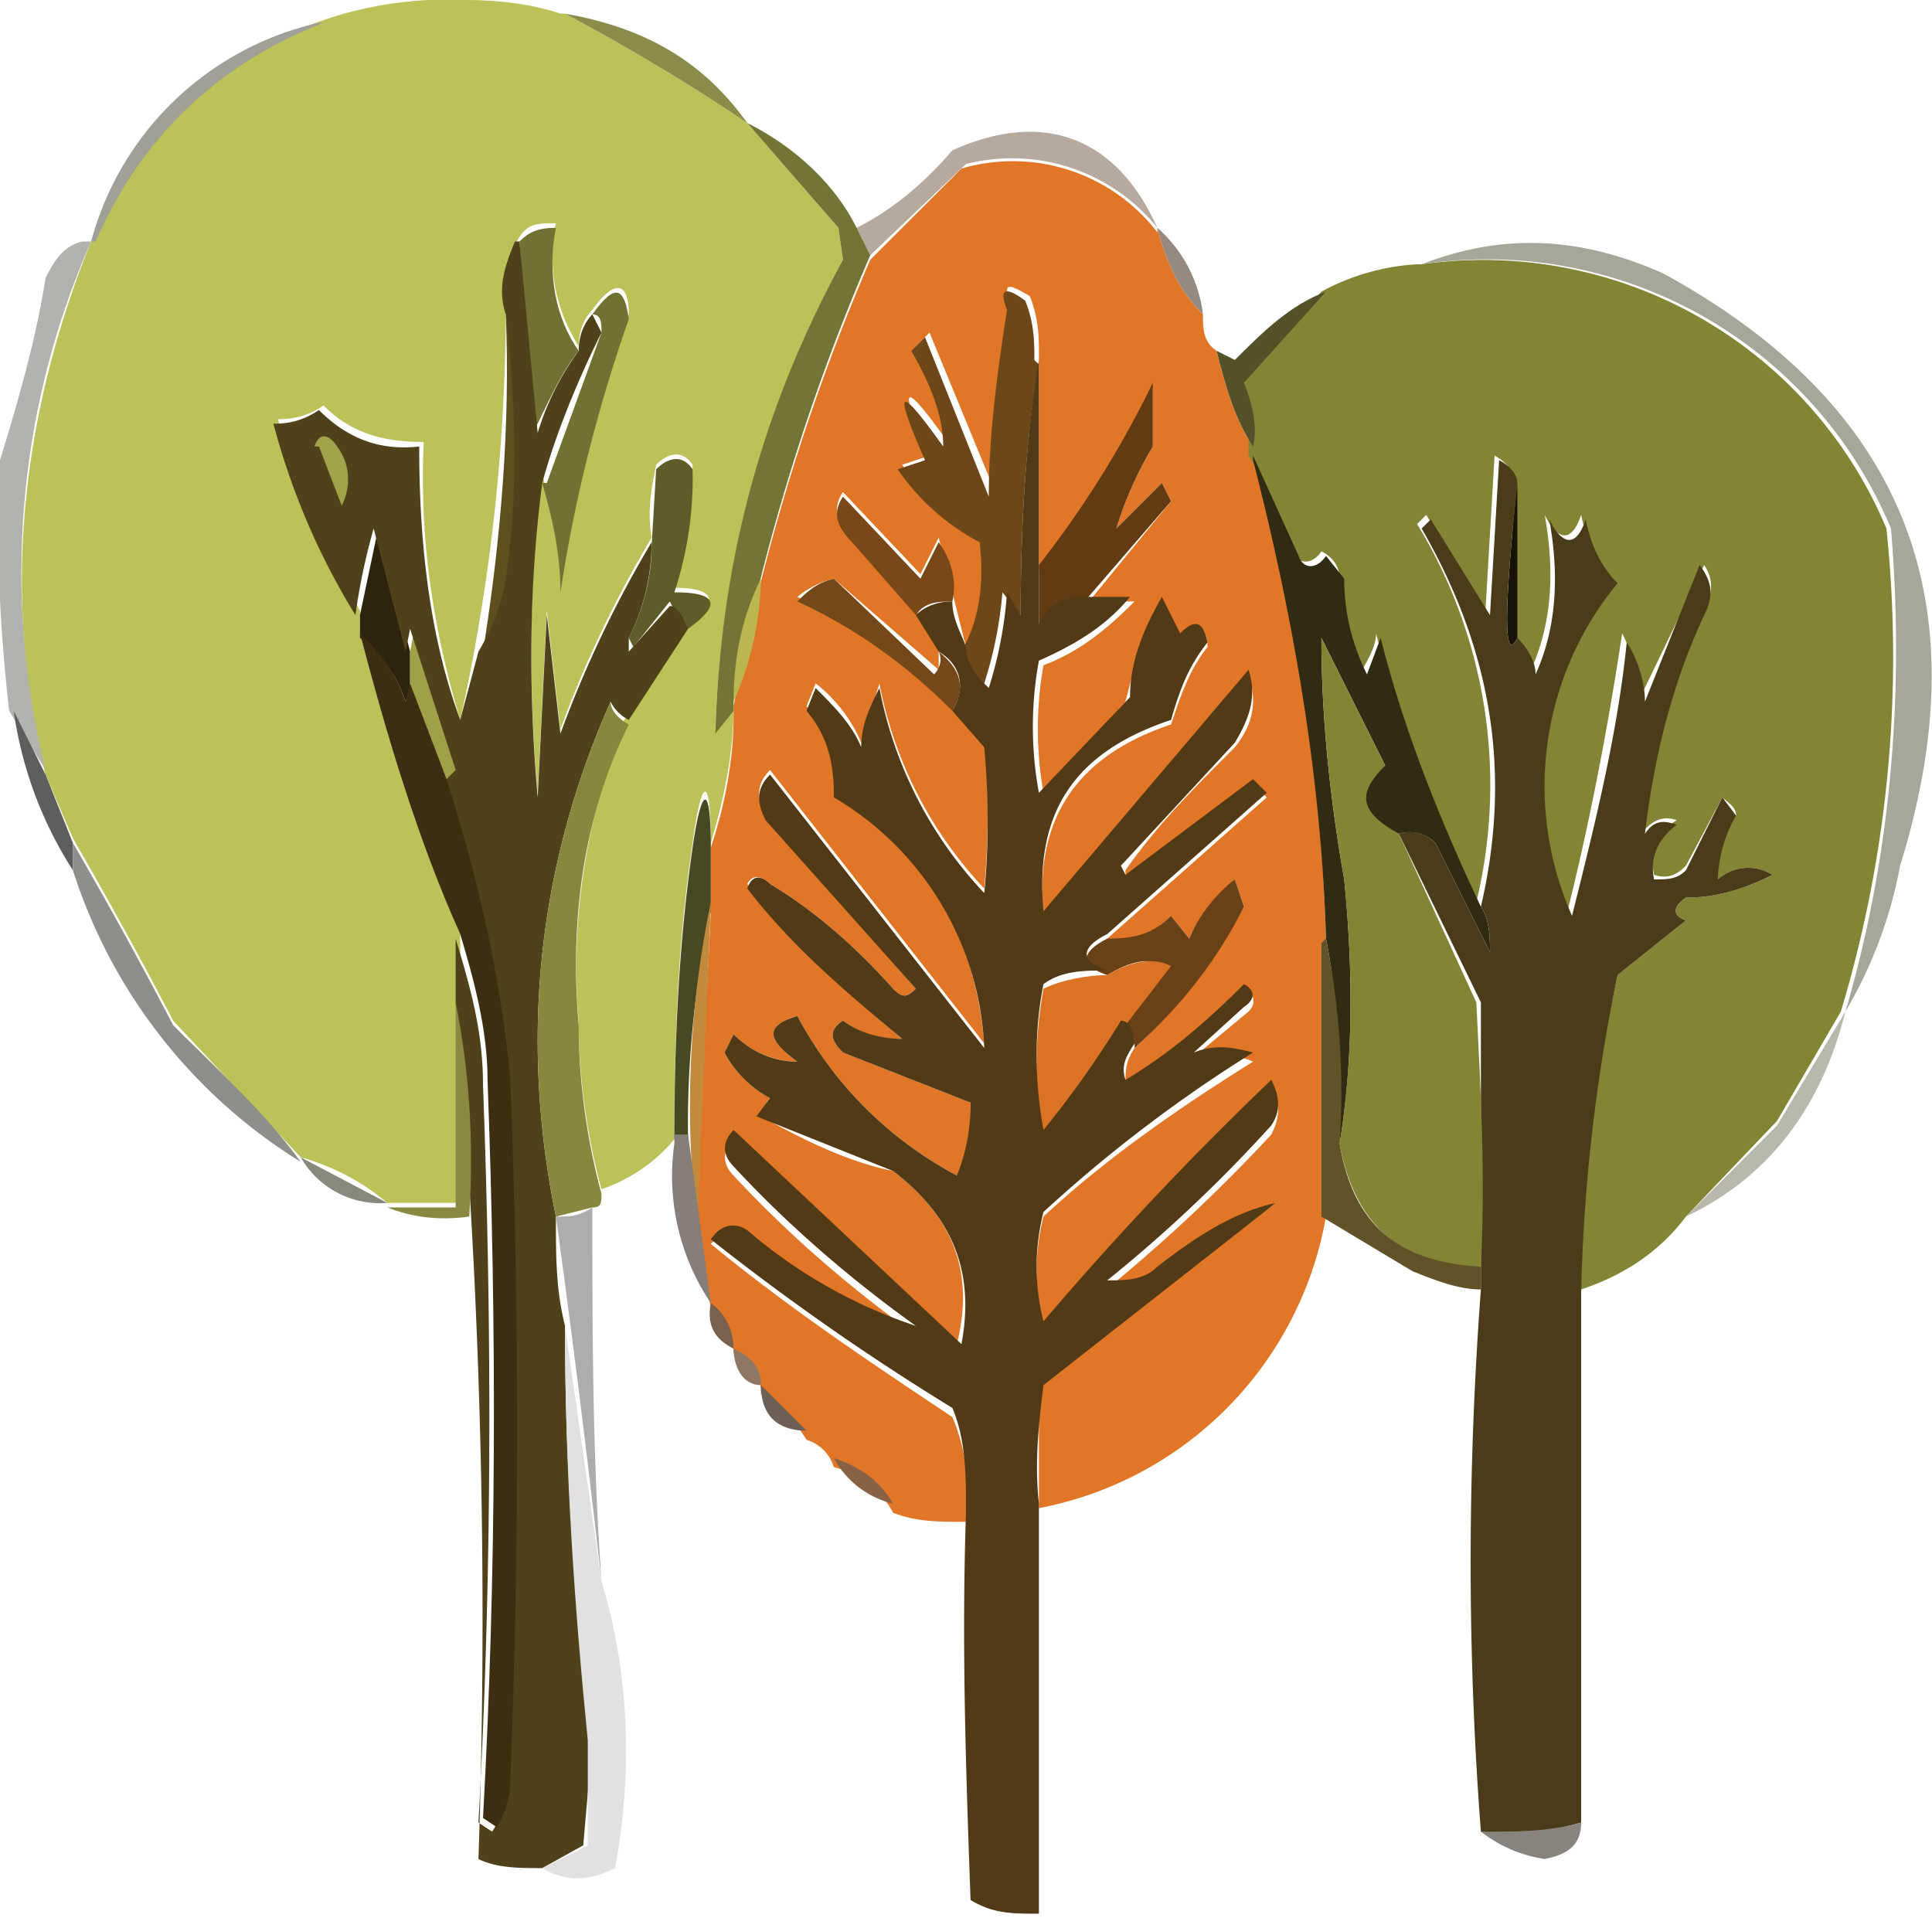 <svg xmlns="http://www.w3.org/2000/svg" xml:space="preserve" viewBox="0 0 42.4 42.1"><g fill-rule="evenodd" clip-rule="evenodd" image-rendering="optimizeQuality" shape-rendering="geometricPrecision" text-rendering="geometricPrecision"><path fill="#bcc158" d="M12.4.3a45 45 0 0 1 4 2.4l2 2.3.1.7A23.1 23.1 0 0 0 15.7 16l.4-.5c0 1-.2 2-.5 3 0-1.5-.2-1.5-.4 0-.3 2-.4 4.1-.4 6.3v.2c-.4.5-1 .9-1.6 1.1-.3-1.1-.5-2.4-.5-3.7-.2-2.3.2-4.5 1-6.6l1.4-2.1c.7-.5.6-.8-.3-.8.3-.9.4-1.8.4-2.7-.2-.3-.5-.3-.8 0-.1.5-.2 1-.1 1.6a25 25 0 0 0-2 4.2l-.3-2.6-.2 4c-.2-2.3-.2-4.6.1-7 .2.8.4 1.6.4 2.5.3-2 .8-4 1.5-6 0-.7-.3-.8-.8-.1-.2.2-.3.5-.3.8-.5-.8-.7-1.7-.5-2.7-.4 0-.6 0-.8.3-.3.5-.4 1-.3 1.6a41.9 41.9 0 0 1-1 9c-.6-2-.9-4-.8-6.1-.9 0-1.6-.2-2.2-.8-.3.2-.6.3-1 .3.4 1.5 1 2.9 1.8 4.2v.5c.6 2.3 1.3 4.5 2.2 6.6v5.9H8.5a5 5 0 0 0-1.9-1l-2.8-3a100 100 0 0 0-2.2-4L1 17C0 13 .5 9 2 5.3A8.4 8.4 0 0 1 10.2 0c.8 0 1.5.1 2.1.3z"/><path fill="#8a8c4a" d="M12.4.3c1.7.3 3 1 4 2.4a45 45 0 0 0-4-2.4z"/><path fill="#a0a097" d="M7.1.5c-2.3.9-4 2.5-5 4.8H2A6.7 6.7 0 0 1 7 .5z"/><path fill="#b6a99e" d="M25.4 5a4.1 4.1 0 0 0-4.2-1.4l-2.1 2-.3-.6c.8-.4 1.5-1 2.1-1.7 2-.9 3.6-.3 4.5 1.7z"/><path fill="#e17626" d="M25.4 5c.2.8.5 1.4 1 1.9 0 .3 0 .6.3.8.2.8.4 1.5.8 2.1v.3c1 3.4 1.5 7 1.6 10.5v6.1a7.9 7.9 0 0 1-6.3 6.4v-2.7l5.2-4c-.9.3-1.7.8-2.6 1.5-.3.3-.7.4-1 .3a36 36 0 0 0 3.5-3.3c.2-.4.2-.7 0-1a71 71 0 0 0-5 5.2c-.2-.8-.2-1.6 0-2.4 1.4-1.3 3-2.4 4.6-3.4a2 2 0 0 0-1.3-.1l1.2-1c.2-.2.1-.4-.1-.5a17 17 0 0 1-2.6 2.1c0-.3 0-.5.2-.8 1-.9 1.8-2 2.4-3.1l-.2-.6c-.4.4-.8.8-1 1.3l-.4-.5c-.4.4-.8.6-1.4.5l3.5-3.1-.3-.3-2.8 2.1v-.2c.7-1 1.5-1.8 2.4-2.7.4-.5.5-1 .3-1.6l-4.5 5.3c-.2-2.1.7-3.5 2.8-4.2.2-.6.4-1.2.8-1.7 0-.5-.3-.5-.6-.2l-.4-.8c-.4.7-.6 1.4-.8 2.2l-1.8 2a8 8 0 0 1 0-2.8c.8-.3 1.4-.8 2-1.4h-1l1.8-2.2-.2-.4-1 1a8 8 0 0 1 .8-1.8V8.5a22 22 0 0 1-2.5 4V7.8c0-.4 0-.8-.2-1.3-.5-.3-.6-.3-.4.2l-.4 4-1.4-3.4-.3.3c.4.7.6 1.4.7 2.1-1-1.4-1.1-1.3-.4.3l-.6.2a5 5 0 0 0 1.8 1.6c.1.9 0 1.7-.4 2.4a20445.2 20445.2 0 0 1-.6-2.4l-.4.8-1.7-1.8c-.2.3-.2.6.2 1l1.4 1.6.5.8v.5l-2.3-2a2 2 0 0 0-.8.4c1.3.6 2.4 1.4 3.4 2.4l.7.8c.1 1 .1 2.1 0 3.2a9 9 0 0 1-2.3-4.5l-.4 1.3c-.2-.5-.6-1-1-1.3l-.2.5c.5.6.6 1.2.6 1.9 2 1.3 3.1 3.1 3.3 5.5l-4.7-6c-.3.3-.3.6-.1 1l3.3 3.8c-.2.2-.3.2-.5 0-.8-.9-1.7-1.7-2.7-2.3-.2-.2-.4-.2-.5 0 1 1.3 2.2 2.4 3.4 3.4a2 2 0 0 1-1.3-.4c-.3.2-.3.4 0 .7l2.8 1.1c0 .6 0 1.1-.3 1.6-1.5-.8-2.7-2-3.5-3.5-.7.2-.7.5 0 1a2 2 0 0 1-1.4-.6l-.2.4c.2.4.6.8 1 1a1 1 0 0 0-.2.4c.9.5 1.9 1 2.9 1.2 1.3 1 1.8 2.2 1.4 3.8L16.1 25c-.2.2-.3.5 0 .8 1.2 1.3 2.6 2.5 4 3.5a11 11 0 0 1-3.7-2c-.3-.3-.6-.2-.8 0 1.7 1.4 3.5 2.6 5.3 3.8.3.7.4 1.5.3 2.3-.6 0-1.1 0-1.6-.2a2 2 0 0 0-1.3-1 .9.9 0 0 0-.6-.6 3 3 0 0 0-1-1c0-.5-.2-.7-.6-.9 0-.4-.2-.8-.5-1l-.3-1.6c0-2.4.2-4.8.3-7.1v-1.4c.3-.9.5-1.9.5-2.9v-.2a46.2 46.2 0 0 1 3-9.8l2-2a4 4 0 0 1 4.3 1.4z"/><path fill="#958980" d="M25.4 5a3 3 0 0 1 1 1.9c-.5-.5-.8-1.1-1-1.9z"/><path fill="#838434" d="M31.2 5.8a9.6 9.6 0 0 1 10.2 5.8 27 27 0 0 1-1 10.6L39 24.6l-2 2.1c-.6.8-1.4 1.3-2.3 1.6 0-2.3.3-4.6.8-6.9l1.5-1.2c-.3-.1-.3-.3 0-.5.7 0 1.3-.2 1.9-.5a1 1 0 0 0-1.2.1c0-.5.1-1 .4-1.4 0-.2-.2-.3-.3-.4L37 19c-.2.2-.4.3-.7.2-.1-.5 0-.9.5-1.2-.3-.1-.5 0-.7.2.2-1.7.6-3.3 1.3-4.8.2-.4.2-.7 0-1L36 15.3c0-.5-.2-1-.4-1.4-.3 2-.7 4.1-1.2 6.1a7 7 0 0 1 1-7.3c-.4-.4-.6-.9-.7-1.4-.2.6-.5.6-.8 0 .2 1.1.2 2.3-.3 3.4 0-.3-.2-.6-.4-.8v-3.4c0-.2-.2-.4-.4-.5l-.2 3.4-1.3-2.1-.2.2a11 11 0 0 1 1.3 8.3 27 27 0 0 1-2.2-5.9c0 .3-.2.6-.3.8-.3-.6-.5-1.3-.5-2 0-.3-.2-.5-.4-.6-.2.3-.5.3-.7 0-.2-.8-.5-1.5-.9-2.1v-.3c0-.5 0-1-.2-1.3l1.8-2a5 5 0 0 1 2.1-.6z"/><path fill="#737535" d="M16.4 2.7c1 .5 1.9 1.3 2.4 2.3l.3.6a46.2 46.2 0 0 0-3 9.8v.2l-.4.5c.1-3.7 1-7.1 2.8-10.4l-.1-.7-2-2.3z"/><path fill="#707132" d="M12.7 7.7c-.4.5-.7 1.2-1 1.8l-.3-4.2c.2-.2.4-.3.8-.3-.2 1 0 2 .5 2.7z"/><path fill="#717232" d="m12 10.6 1.2-3.3c0-.2 0-.4-.2-.4.5-.7.7-.6.8.1-.7 2-1.2 4-1.5 6 0-.9-.2-1.7-.4-2.4z"/><path fill="#545028" d="m29.1 6.4-1.8 2c.2.5.3 1 .2 1.4-.4-.6-.6-1.3-.8-2.1l.4.2c.6-.6 1.2-1.2 2-1.5z"/><path fill="#784818" d="M21 13.2c-.4 0-.7 0-.9.3l-1.4-1.6c-.4-.4-.4-.7-.2-1l1.7 1.8.4-.8c.3.4.4.9.3 1.3z"/><path fill="#5e4f1f" d="M11.1 6.9c.3 1.9.4 3.8.1 5.8-.1.6-.3 1.1-.6 1.6.4-2.5.6-5 .5-7.4z"/><path fill="#5e5c28" d="m15 13.8-.3-.6-.8 1-.1-.2c.3-.6.5-1.3.5-2l.1-1.7c.3-.3.6-.3.8 0a8 8 0 0 1-.4 2.7c1 0 1 .3.3.8z"/><path fill="#6d4718" d="M22.8 8c-.3 1.7-.4 3.6-.4 5.5L22 13a9 9 0 0 1-.4 2 2 2 0 0 1-.5-.7c.4-.7.5-1.5.4-2.4a5 5 0 0 1-1.8-1.6l.6-.2c-.7-1.6-.6-1.7.4-.3 0-.7-.3-1.4-.7-2.1l.3-.3 1.4 3.5c0-1.4.2-2.8.4-4.1-.2-.5 0-.5.4-.2.2.5.2.9.2 1.3z"/><path fill="#2d230e" d="M9 14.3v.8l-.1.3c-.2-.6-.5-1-1-1.4v-.5l.4-1.9.7 2.7z"/><path fill="#623b13" d="M23.8 13.2a1 1 0 0 0-1 .6v-1.4a22 22 0 0 0 2.5-4v1.4a8 8 0 0 0-.8 1.8l1-1 .2.4-1.9 2.2z"/><path fill="#b2b2ae" d="M1.9 5.3H2a18 18 0 0 0-1 11.6l-.8-1.3C0 13.8-.1 12 0 10.1c.4-1.3.8-2.7 1-4 .2-.4.4-.7.8-.8z"/><path fill="#9fa047" d="M9.8 17.2 9 15.1v-.8l.1-.5 1 3.1c0 .2-.2.3-.3.3z"/><path fill="#744818" d="M20.6 14.3c.5.4.6.8.3 1.3-1-1-2.1-1.8-3.4-2.4.2-.2.4-.4.8-.5l2.2 2.1c.1-.1.2-.3.1-.5z"/><path fill="#161206" d="M33.3 10.6V14c-.3.6-.3-.6 0-3.4z"/><path fill="#bbb650" d="M16.7 12.7a7 7 0 0 1-.6 2.7c0-1 .2-1.9.6-2.7z"/><path fill="#302c13" d="m27.5 10 1 2.2c.1.3.4.3.6 0l.4.5c0 .8.2 1.5.5 2.1l.3-.8c.5 2 1.3 4 2.2 5.9.2.3.2.7.2 1l-1.2-2.4a.8.8 0 0 0-.8-.2c-.9-.4-1-1-.3-1.5L29 14c0 1.8.2 3.6.5 5.3.2 2 .2 4-.1 5.8 0-1.5 0-3-.3-4.5-.1-3.5-.7-7-1.6-10.5z"/><path fill="#a6a699" d="M40.5 22.2c1-3.4 1.3-7 1-10.6a9.6 9.6 0 0 0-10.3-5.8c1.8-.7 3.5-.6 5.3.2 5.3 2.9 7 7.2 5.2 13a9.8 9.8 0 0 1-1.2 3.2z"/><path fill="#4f411a" d="m11.4 5.3.4 4.2a6 6 0 0 1 .9-1.8c0-.3.1-.6.3-.8l.2.4c-.5 1-1 2.2-1.3 3.3-.3 2.3-.3 4.6-.1 6.9l.2-4 .3 2.6a25 25 0 0 1 2-4.2c0 .8-.2 1.5-.5 2.1v.3l.9-1c.2 0 .3.3.4.5l-1.3 2a.9.9 0 0 1-.4-.4c-1.6 3.6-2 7.4-1.2 11.3 0 .9 0 1.6.2 2.4 0 3 .2 6.1.6 9.1l-.2 2.3-.9.5c-.5 0-1 0-1.4-.2A155.1 155.1 0 0 0 10 22v-1.4c.3 1 .6 2 .6 3.2.2 5.4.2 10.8-.1 16.2l.3.2c.2-.3.3-.7.3-1 .2-5.2.2-10.3 0-15.4-.2-2.2-.7-4.4-1.4-6.6l.3-.3-1-3.1-.1.5-.7-2.7a14 14 0 0 0-.4 1.9C7 12.2 6.4 10.8 6 9.3c.4 0 .7-.1 1-.3.6.6 1.3.9 2.2.8 0 2 .2 4.1.9 6l.4-1.5c.3-.5.5-1 .6-1.6.3-2 .2-4 0-5.8-.2-.6 0-1.1.2-1.6z"/><path fill="#a0a349" d="M6.9 9.8c.1-.3.3-.3.5 0 .3.4.3.9.1 1.3L7 9.8z"/><path fill="#4b3c19" d="M33.3 10.6c-.3 2.8-.3 4 0 3.4.2.2.4.5.4.8.5-1.1.5-2.3.3-3.4.3.6.6.6.8 0 .1.5.3 1 .7 1.4a7 7 0 0 0-1 7.3c.5-2 1-4 1.2-6 .2.3.4.8.4 1.3l1.2-3c.3.4.3.7.1 1.1-.7 1.5-1.1 3.1-1.3 4.8.2-.3.4-.3.7-.2-.4.3-.6.7-.5 1.2.3 0 .5 0 .7-.2l.8-1.6.3.4a3 3 0 0 0-.4 1.4 1 1 0 0 1 1.2-.1c-.6.3-1.2.5-1.9.5-.3.2-.3.4 0 .5l-1.5 1.2a38 38 0 0 0-.8 7V40c-.7.2-1.4.3-2.2.2-.3-3.9-.3-7.9 0-11.9V22l-1.8-3.7c.3-.1.6 0 .8.2l1.2 2.4c0-.3 0-.7-.2-1 .7-3 .2-5.7-1.3-8.3l.2-.2 1.3 2.1.2-3.4c.2.1.4.3.4.5z"/><path fill="#848534" d="m30.7 18.3 1.7 3.7c.1 2 .2 3.8.1 5.8-1.8 0-2.8-1-3.1-2.7.3-1.9.3-3.8.1-5.8-.3-1.7-.5-3.5-.5-5.3l1.4 2.8c-.6.6-.6 1 .3 1.5z"/><path fill="#5e5e5d" d="m1 17 .6 1.5v.6a8.7 8.7 0 0 1-1.3-3.5L1 17z"/><path fill="#87883d" d="M13.8 15.9c-1 2-1.3 4.3-1.1 6.6 0 1.3.2 2.6.5 3.7 0 .2 0 .3-.2.3l-.8.2c-.8-3.9-.4-7.7 1.2-11.3 0 .2.2.4.4.5z"/><path fill="#6a4116" d="M24.9 23c0-.2 0-.4-.3-.5l1-1.3c-.4-.2-.8-.1-1.3.2-.6-.2-.6-.5 0-.8.6 0 1-.1 1.4-.5l.4.5c.2-.5.6-1 1-1.3l.2.6c-.6 1.2-1.4 2.2-2.4 3.1z"/><path fill="#464921" d="M15.6 18.5V20a22 22 0 0 0-.5 5h-.3c0-2.2.1-4.3.4-6.4.2-1.4.4-1.4.4 0z"/><path fill="#dc7324" d="M24.6 22.5c-.5.8-1 1.6-1.7 2.4-.2-1-.2-2.1 0-3.2.4-.2 1-.3 1.4-.3.5-.3 1-.4 1.4-.2l-1 1.3z"/><path fill="#523a16" d="M22.8 8v5.7a1 1 0 0 1 1-.6h1c-.5.6-1.1 1-2 1.4a8 8 0 0 0 0 2.9l2-2.1c0-.8.3-1.5.7-2.2l.4.8c.3-.3.5-.3.6.2-.4.5-.6 1-.8 1.7-2.1.7-3 2-2.8 4.2l4.5-5.3c.2.6 0 1.1-.3 1.6L24.6 19l.1.2 2.8-2.1.3.3-3.5 3.1c-.6.3-.6.6 0 .8-.5 0-1 0-1.4.3-.2 1-.2 2.1 0 3.2a22 22 0 0 0 1.7-2.4c.2 0 .3.3.3.5-.2.3-.3.5-.2.8 1-.6 1.8-1.3 2.6-2.1.2.1.3.3 0 .5l-1.1 1c.5-.2.9-.1 1.3 0a31 31 0 0 0-4.6 3.5c-.2.8-.2 1.6 0 2.4a71 71 0 0 1 5-5.3c.2.4.2.7 0 1a31.5 31.5 0 0 1-3.6 3.4c.4 0 .8 0 1.1-.3.9-.7 1.7-1.2 2.6-1.4l-5.1 4c-.1.8-.2 1.7-.1 2.6v9c-.6 0-1 0-1.5-.3-.1-2.8-.2-5.6-.1-8.5 0-.8 0-1.6-.3-2.3a54.1 54.1 0 0 1-5.3-3.7c.2-.3.5-.4.8-.2a11 11 0 0 0 3.7 2.1c-1.4-1-2.8-2.2-4-3.5-.3-.3-.2-.6 0-.8l5 4.7c.3-1.6-.2-2.8-1.5-3.8l-3-1.2.3-.4c-.4-.2-.8-.6-1-1l.2-.4c.4.4.9.6 1.4.6-.7-.5-.7-.8 0-1 .8 1.5 2 2.7 3.5 3.5.2-.5.3-1 .3-1.6l-2.8-1.1c-.3-.3-.3-.5 0-.7.4.3.9.4 1.3.4-1.2-1-2.4-2-3.4-3.3.1-.3.3-.3.5-.1 1 .6 1.9 1.4 2.7 2.3.2.2.3.2.5 0L16.8 18c-.2-.4-.2-.7.1-1l4.7 6a6.7 6.7 0 0 0-3.3-5.5c0-.7-.1-1.3-.6-1.9l.2-.5c.4.4.8.8 1 1.3 0-.5.2-.9.4-1.3a9 9 0 0 0 2.3 4.5c.1-1 .1-2.1 0-3.2l-.7-.8c.3-.5.2-1-.3-1.3l-.5-.8c.2-.2.5-.3.8-.3 0 .4.2.7.3 1 0 .4.3.7.5.9a9 9 0 0 0 .4-2.1l.3.5c0-1.9.1-3.8.4-5.6z"/><path fill="#8f8f89" d="M1.6 18.5a100 100 0 0 1 2.2 4c1 1 2 1.9 2.8 3a11.7 11.7 0 0 1-5-6.4v-.6z"/><path fill="#c28a3c" d="m15.6 19.9-.3 7a22 22 0 0 1 .3-7.1z"/><path fill="#867e78" d="M14.8 24.9h.3a40398.3 40398.3 0 0 1 .5 3.7 5 5 0 0 1-.8-3.5V25z"/><path fill="#88887c" d="m6.6 25.4 1.9 1a2 2 0 0 1-1.9-1z"/><path fill="#b9b8ad" d="M40.5 22.2c-.5 2-1.6 3.6-3.5 4.5l2-2 1.5-2.5z"/><path fill="#8b8842" d="M10 22c.3 1.5.4 3 .3 4.7-.7.1-1.3 0-1.8-.2H10V22z"/><path fill="#615327" d="M29.1 20.6c.3 1.5.4 3 .3 4.5.3 1.8 1.3 2.6 3.1 2.7v.5c-.5 0-1-.2-1.5-.4l-2-1.2v-6z"/><path fill="#3c2e11" d="M8 14c.4.4.7.8.9 1.4L9 15l.8 2.1c.7 2.2 1.2 4.4 1.4 6.6.2 5.1.2 10.2 0 15.4 0 .3-.1.7-.3 1l-.3-.2c.3-5.4.3-10.8.1-16.2 0-1.1-.3-2.2-.6-3.2-.9-2-1.6-4.3-2.2-6.6z"/><path fill="#79614f" d="M15.6 28.6c.3.2.5.6.5 1-.4-.2-.6-.5-.5-1z"/><path fill="#8f7766" d="M16.1 29.6c.4.2.6.4.6.8-.4 0-.6-.4-.6-.8z"/><path fill="#6e6056" d="m16.7 30.4 1 1c-.6 0-1-.3-1-1z"/><path fill="#896145" d="M18.3 32c.6.2 1 .5 1.3 1a2 2 0 0 1-1.3-1z"/><path fill="#adadab" d="M13 26.5c0 2.7 0 5.4.2 8.2a329.1 329.1 0 0 0-1-8c.3 0 .5 0 .8-.2z"/><path fill="#e2e1e0" d="m12.4 29.1.8 5.6c.6 2 .7 4.1.3 6.3-.6.3-1.1.3-1.6 0l1-.5v-2.3c-.3-3-.5-6-.5-9z"/><path fill="#88847d" d="M34.7 40c0 .5-.3.7-.8.8a3 3 0 0 1-1.4-.6c.8 0 1.5 0 2.2-.2z"/></g></svg>